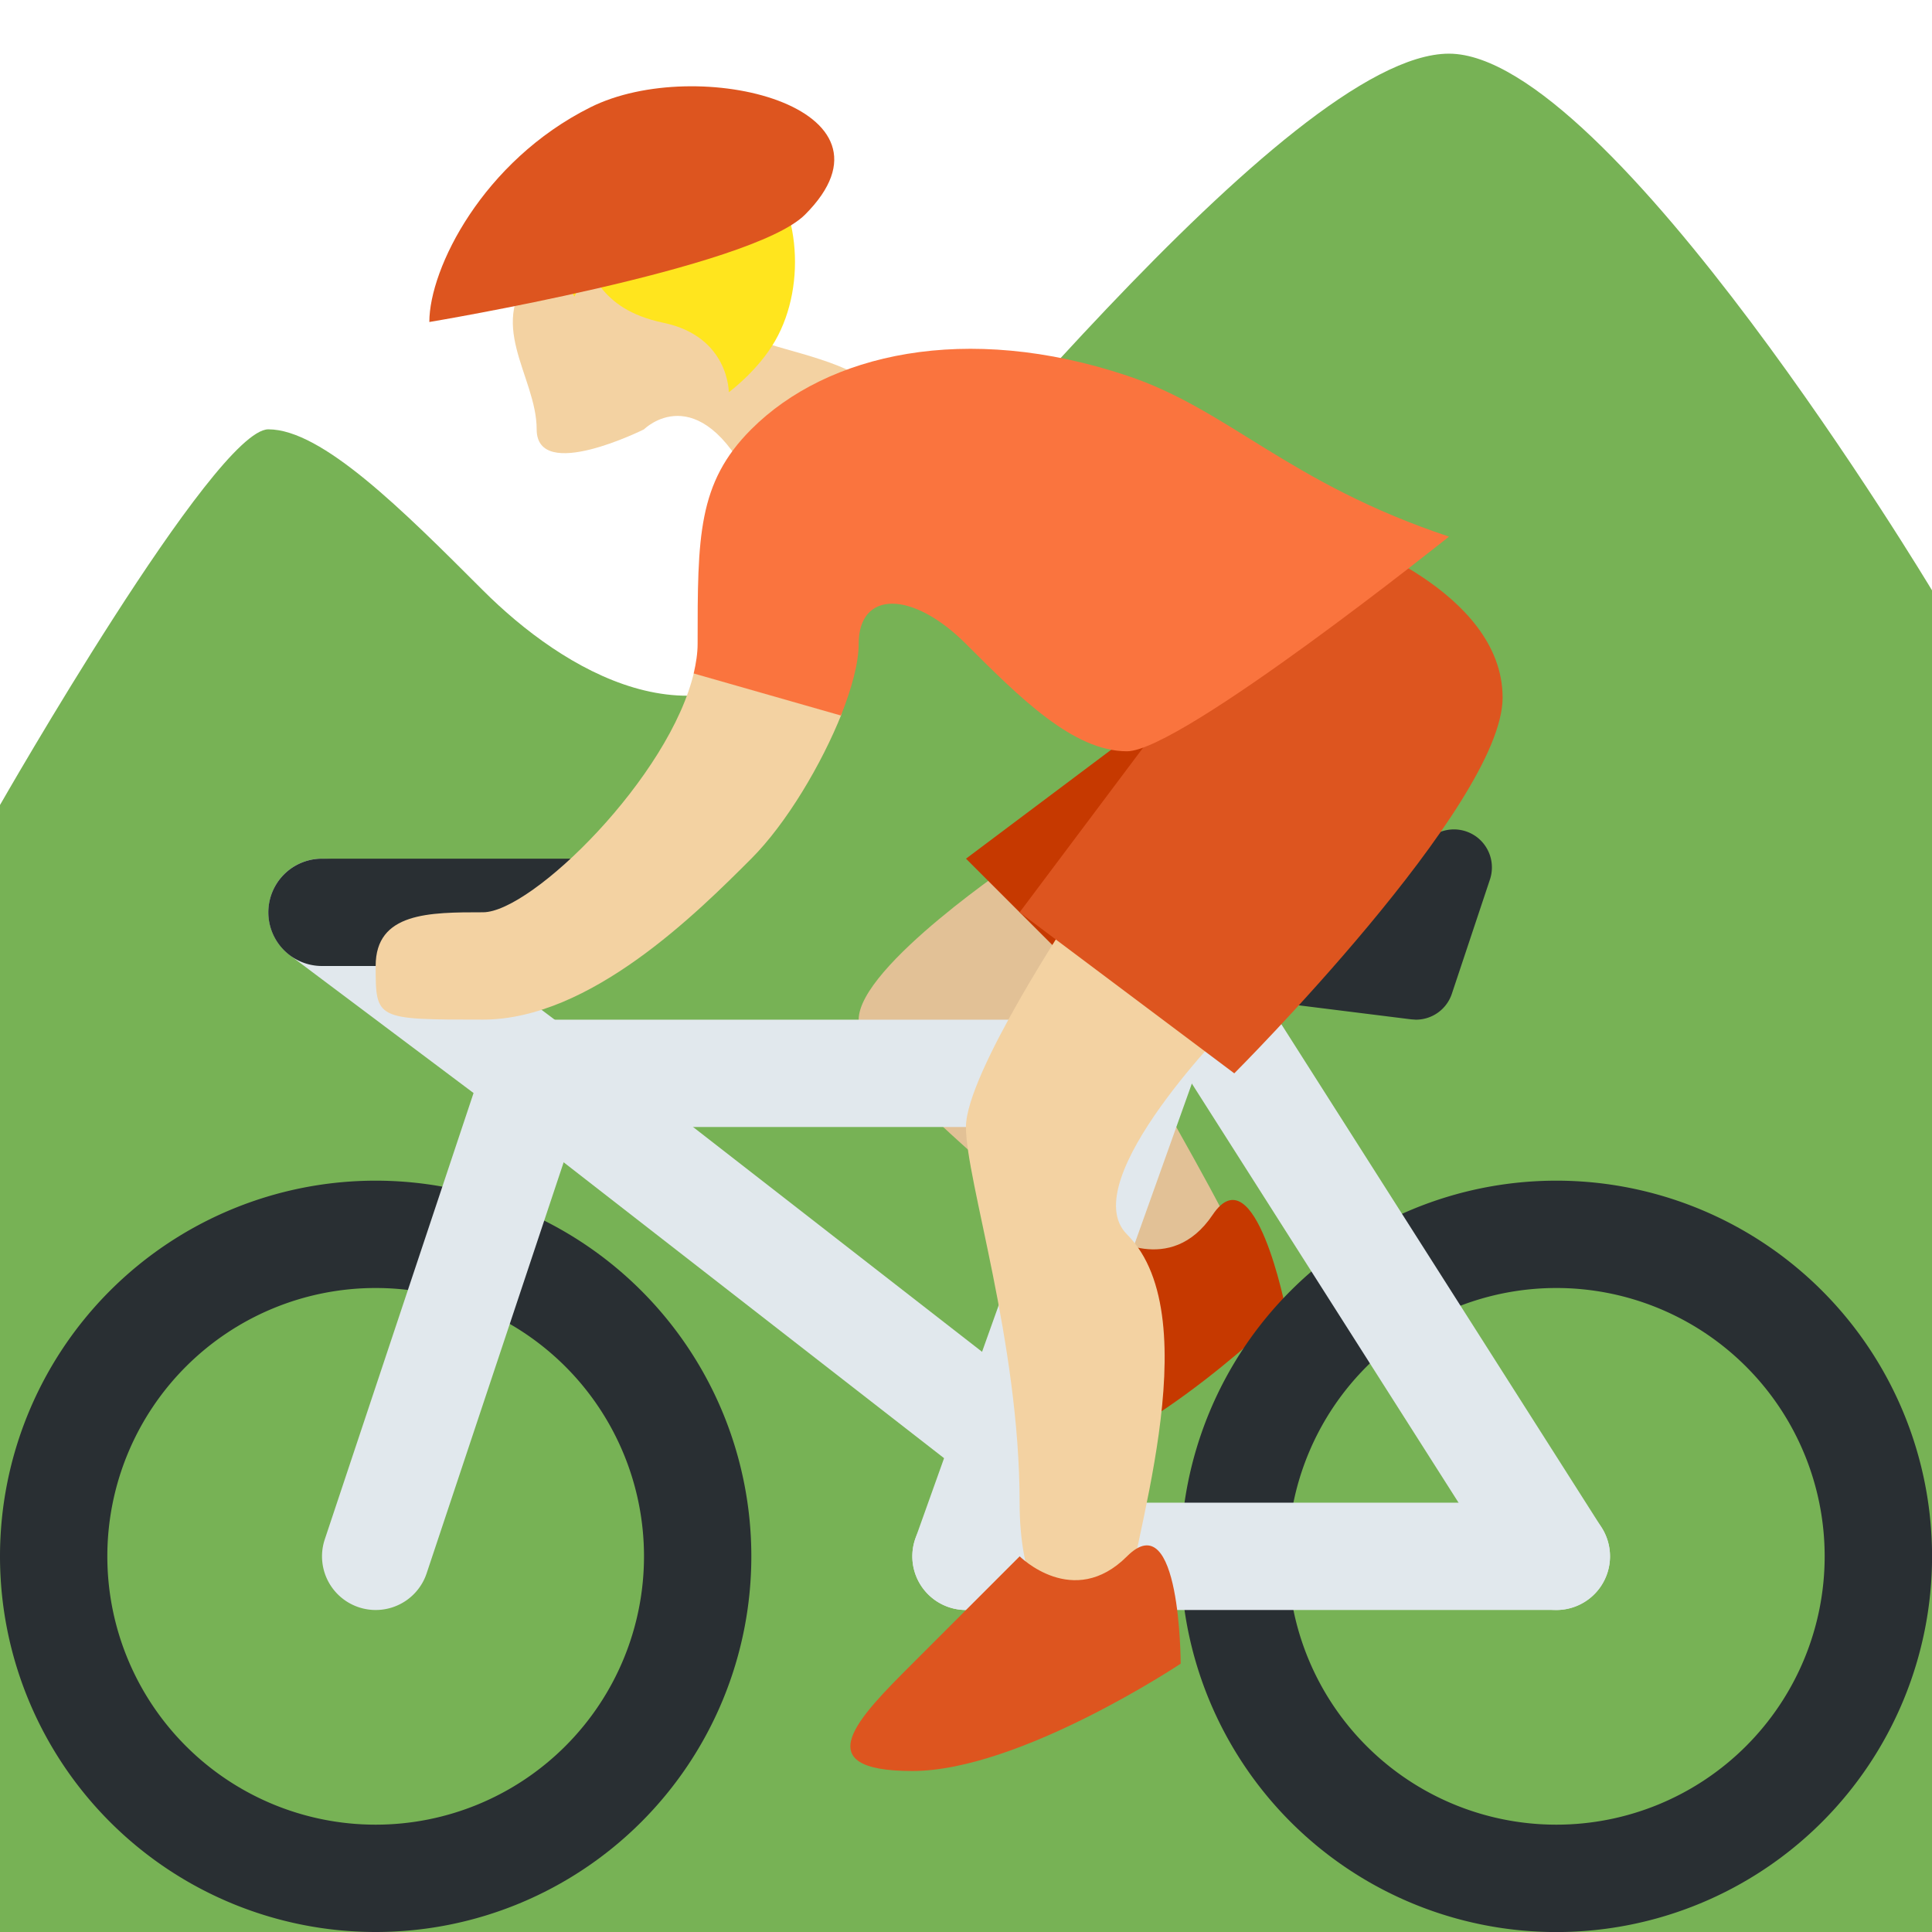 <svg xmlns="http://www.w3.org/2000/svg" width="3em" height="3em" viewBox="0 0 36 36"><path fill="#77B255" d="M0 36h36V11S29.999 1 26.999 1s-10 9-12 11s-4.5.5-6-1S6 8 5 8s-5 7-5 7z"/><path fill="#F3D2A2" d="M10 5c-1 1 0 2 0 3s2 0 2 0s1-1 2 1s4 1 3-1s-4-1-4-3s-3 0-3 0"/><path fill="#FFE51E" d="M14.071 2.944c-.745-.684-2.861-1.006-3.922.248c-.899.018-1.072.909-.906 1.371c.133.369 1.086.286 1.46.963c.128-.213.099-.592.026-.783c.353.229.369 1.007 1.634 1.272c1.223.256 1.217 1.294 1.217 1.294s.541-.397.863-.957c.614-1.07.448-2.654-.372-3.408"/><path fill="#E2C196" d="M19 16s-3 2-3 3s4 4 5 5s3 1 2-1s-4-7-4-7"/><path fill="#C63900" d="M20.634 23.021s1.173.789 1.962-.385s1.365 1.771 1.365 1.771s-2.559 2.539-4.521 2.924s-1.173-.789-.385-1.962z"/><path fill="#292F33" d="M7 22a7 7 0 1 0 0 14a7 7 0 0 0 0-14m0 12a5 5 0 1 1 0-10a5 5 0 0 1 0 10m22-12a7 7 0 1 0 .001 14.001A7 7 0 0 0 29 22m0 12a5 5 0 1 1 0-10a5 5 0 0 1 0 10"/><g fill="#E1E8ED"><path d="M22 20c0-.553-.484-1-1.083-1H10.083C9.485 19 9 19.447 9 20s.485 1 1.083 1h10.833c.6 0 1.084-.447 1.084-1m8 9a1 1 0 0 0-1-1H18a1 1 0 1 0 0 2h11a1 1 0 0 0 1-1"/><path d="m21.224 17l-4.166 11.664a1 1 0 0 0 1.884.672L23.348 17z"/><path d="M29.001 30c-.33 0-.654-.164-.845-.463l-7-11a1 1 0 1 1 1.688-1.074l7 11A1 1 0 0 1 29.001 30M19 25.734l-8.387-6.524a1 1 0 1 0-1.227 1.579l9 7a1 1 0 0 0 .613.211H19z"/><path d="M7 30a1 1 0 0 1-.948-1.317l2.772-8.316l-3.423-2.568a1 1 0 0 1 1.2-1.6l4.577 3.433l-3.228 9.684A1 1 0 0 1 7 30"/></g><path fill="#292F33" d="m26.383 19l-.089-.006l-5.672-.708a.708.708 0 0 1 .087-1.413c.041 0 4.067-.018 5.989-1.299a.71.71 0 0 1 .824.026a.71.71 0 0 1 .241.788l-.709 2.127a.705.705 0 0 1-.671.485M11 18H6a1 1 0 0 1 0-2h5a1 1 0 0 1 0 2"/><path fill="#C63900" d="M21.999 13L18 16l3 3z"/><path fill="#F3D2A2" d="M19.999 17s-2 3-2 4s1 4 1 7s2 3 2 2s1.581-5.419 0-7c-1-1 2-4 2-4zm-4.314-3.703l-2.75-.784c-.447 1.956-3.023 4.486-3.935 4.486c-1 0-2 0-2 1s0 1 2 1s4-2 5-3c.65-.65 1.309-1.757 1.685-2.702"/><path fill="#DD551F" d="m21.999 13l-3 4l4 3s5-5 5-7s-3-3-3-3z"/><path fill="#FA743E" d="M20.999 6.999c-3-1-5.585-.414-7 1c-1 1-1 2-1 4c0 .176-.03.362-.073.55l2.744.784c.202-.509.33-.984.33-1.334c0-1 1-1 2 0s2 2 3 2s6-4 6-4c-3.001-1-4.103-2.368-6.001-3"/><path fill="#DD551F" d="M19 29s1 1 2 0s1 2 1 2s-3 2-5 2s-1-1 0-2zM11 2c2-1 6 0 4 2c-1 1-7 2-7 2c0-1 1-3 3-4"/></svg>